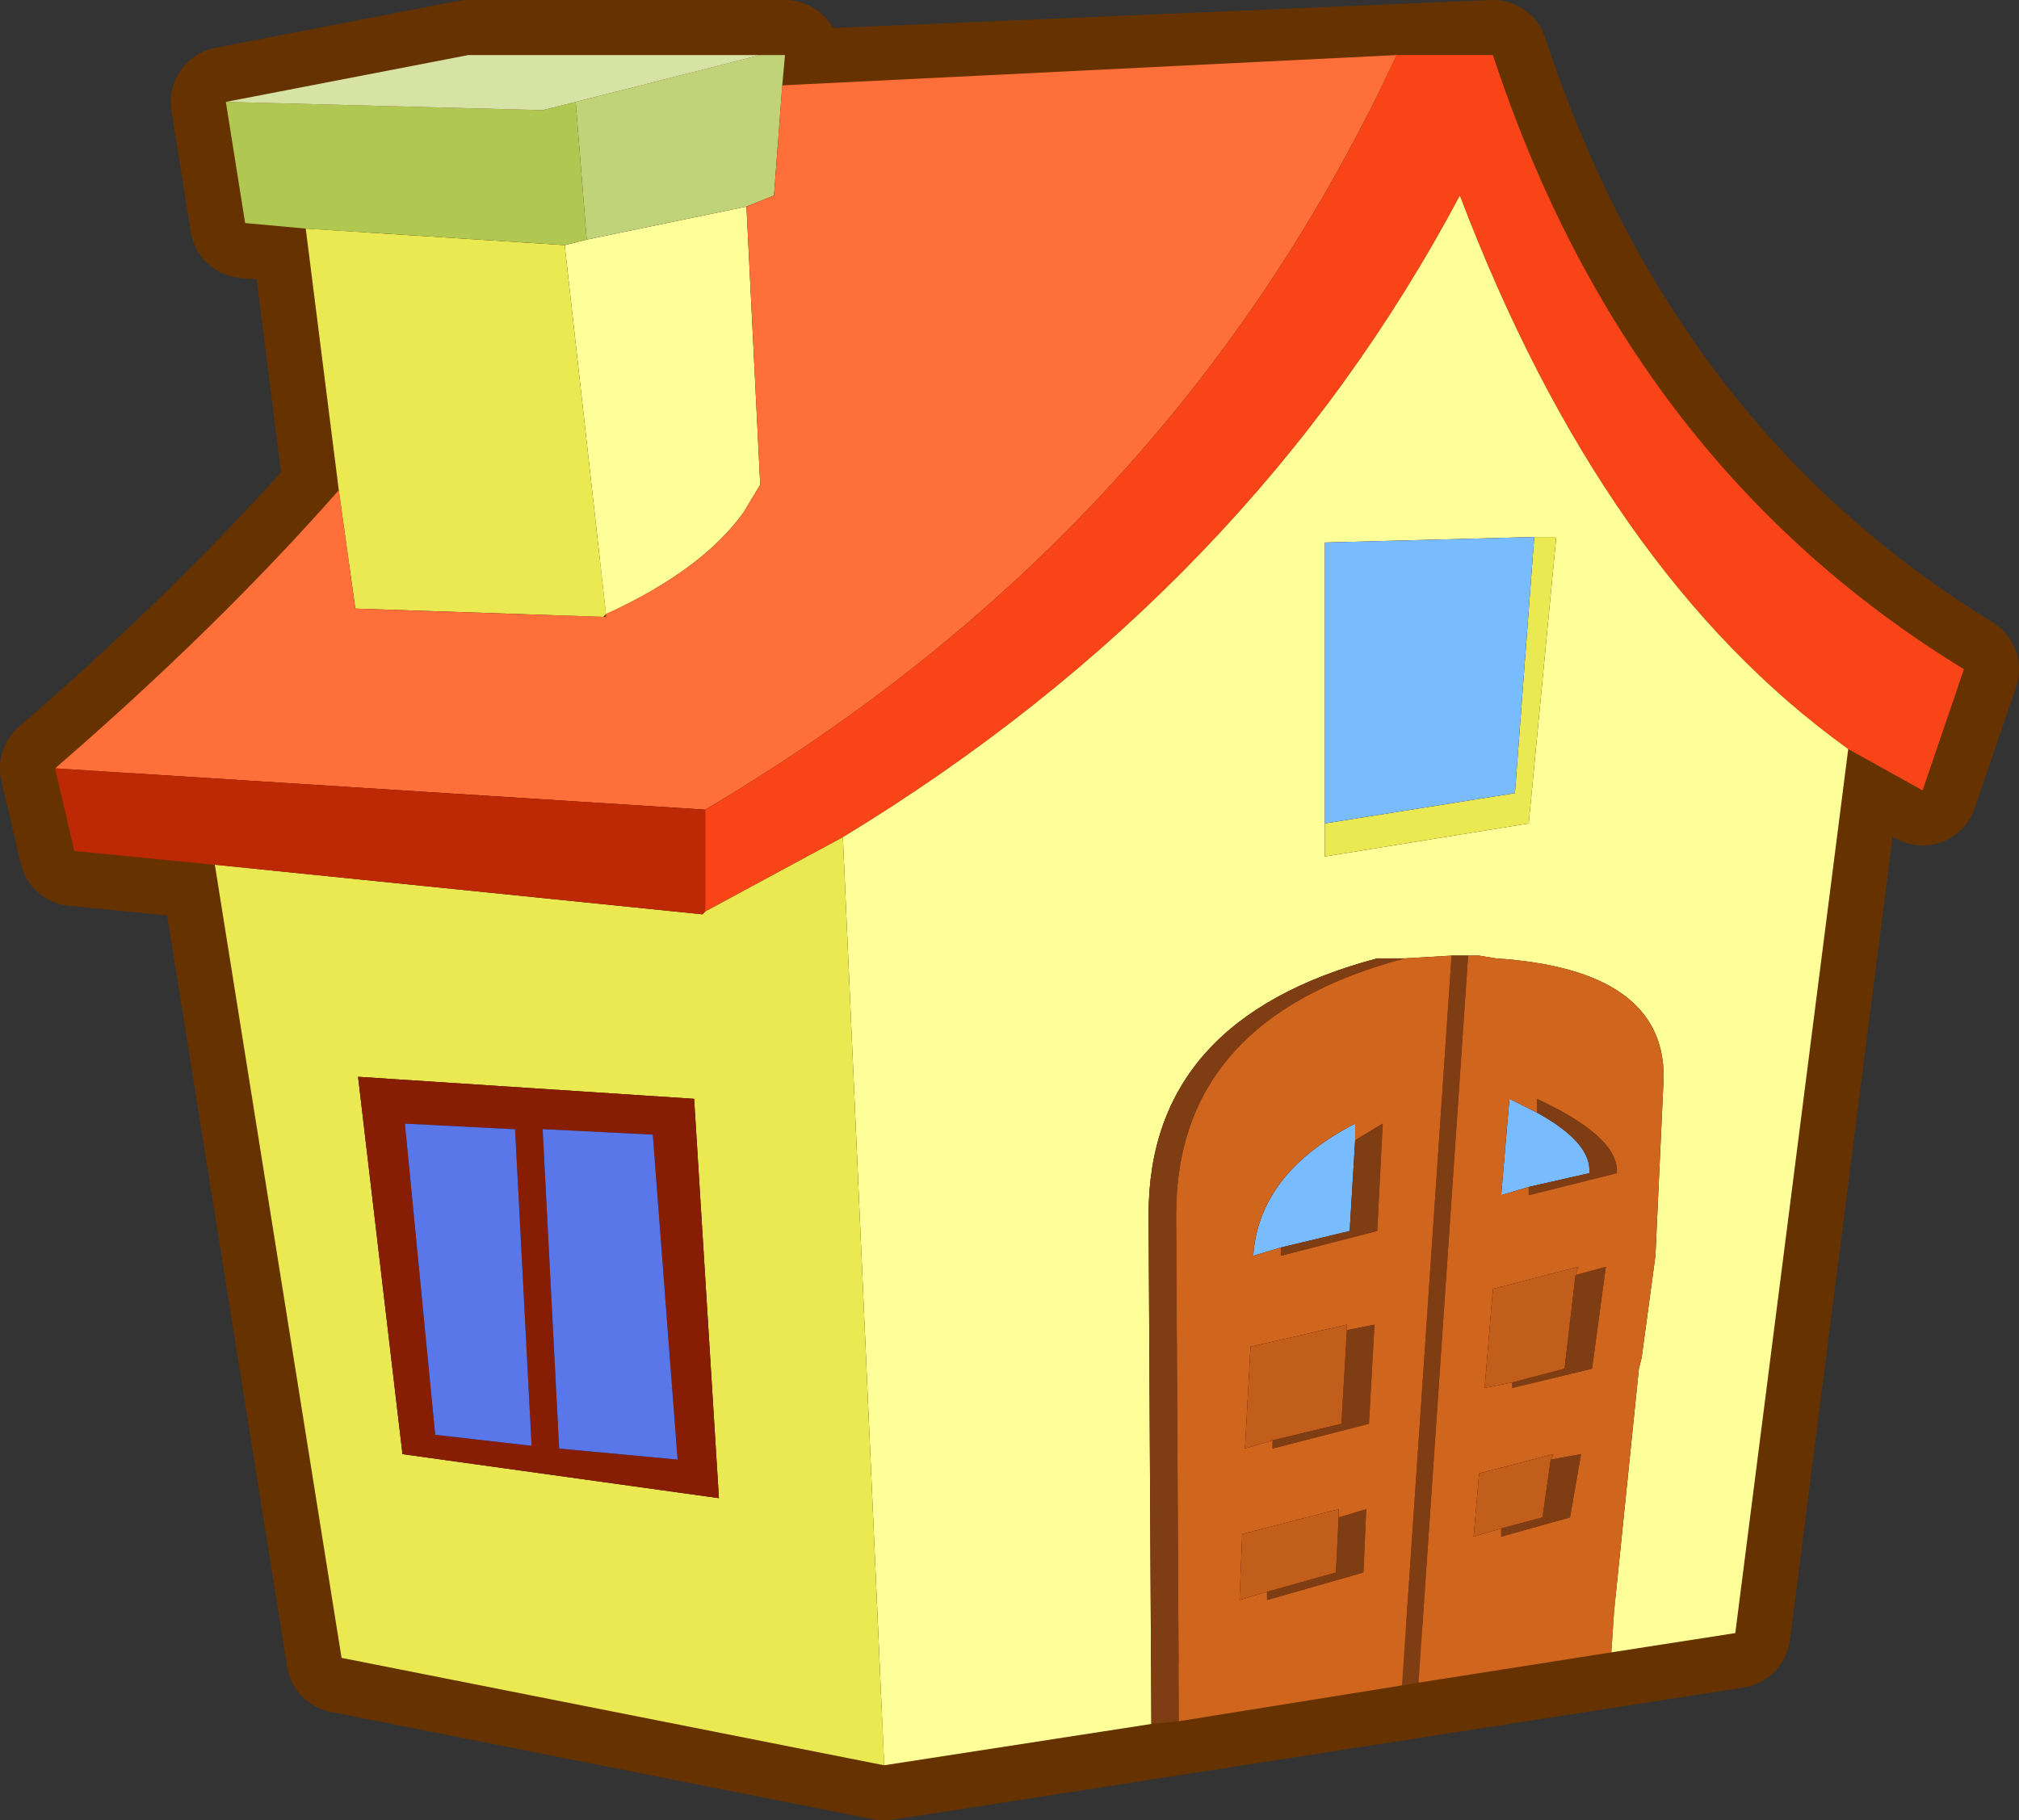 <?xml version="1.0" encoding="UTF-8" standalone="no"?>
<svg xmlns:xlink="http://www.w3.org/1999/xlink" height="33.05px" width="36.65px" xmlns="http://www.w3.org/2000/svg">
  <rect width="100%" height="100%" fill="#333333" stroke="none"/>
  <g transform="matrix(1.0, 0.0, 0.0, 1.0, 16.8, 16.8)">
    <path d="M10.35 -15.65 Q12.8 -8.35 18.85 -4.65 L18.1 -2.45 16.75 -3.2 14.7 12.85 -0.75 15.25 -10.6 13.3 -12.9 -1.1 -15.45 -1.35 -15.8 -2.85 Q-12.85 -5.4 -10.65 -7.9 L-11.25 -12.65 -12.35 -12.75 -12.7 -14.95 -8.3 -15.8 -2.55 -15.8 -2.6 -15.25 10.3 -15.8 10.35 -15.65 M-5.85 -5.6 L-5.8 -5.6 -5.8 -5.65 -5.85 -5.6" fill="#330000" fill-rule="evenodd" stroke="none"/>
    <path d="M10.35 -15.65 Q12.8 -8.35 18.85 -4.65 L18.1 -2.45 16.75 -3.2 14.7 12.85 -0.75 15.25 -10.6 13.3 -12.9 -1.1 -15.45 -1.35 -15.8 -2.85 Q-12.85 -5.4 -10.65 -7.9 L-11.25 -12.65 -12.35 -12.75 -12.7 -14.95 -8.3 -15.8 -2.55 -15.8 -2.6 -15.25 10.3 -15.8 10.35 -15.65 M-5.85 -5.6 L-5.8 -5.6 -5.8 -5.65 -5.85 -5.6" fill="none" stroke="#663300" stroke-linecap="round" stroke-linejoin="round" stroke-width="2.0"/>
    <path d="M8.55 -15.8 L10.3 -15.8 10.35 -15.65 Q12.8 -8.35 18.85 -4.65 L18.1 -2.45 16.75 -3.2 Q12.3 -6.4 9.7 -13.25 5.9 -6.1 -1.5 -1.6 L-4.0 -0.25 -4.0 -2.1 Q4.55 -7.15 8.55 -15.8" fill="#f94417" fill-rule="evenodd" stroke="none"/>
    <path d="M-1.5 -1.6 Q5.9 -6.1 9.7 -13.25 12.3 -6.4 16.75 -3.2 L14.7 12.85 12.45 13.2 12.5 12.45 12.95 8.05 13.0 7.85 13.25 6.0 13.4 2.75 Q13.4 0.8 10.35 0.6 L10.05 0.55 9.85 0.55 9.55 0.55 8.7 0.6 8.2 0.6 Q4.05 1.7 4.05 5.25 L4.1 14.5 -0.75 15.25 -1.5 -1.6 M11.05 -7.05 L7.25 -6.95 7.25 -1.85 7.25 -1.25 10.95 -1.85 11.45 -7.05 11.05 -7.05 M-6.15 -12.45 L-3.25 -13.05 -3.0 -8.0 -3.3 -7.5 Q-4.05 -6.45 -5.8 -5.65 L-6.55 -12.35 -6.15 -12.45" fill="#ffff99" fill-rule="evenodd" stroke="none"/>
    <path d="M-4.0 -0.25 L-1.5 -1.6 -0.75 15.25 -10.6 13.3 -12.9 -1.1 -4.05 -0.2 -4.0 -0.25 M-10.65 -7.9 L-11.25 -12.65 -6.55 -12.35 -5.8 -5.65 -5.85 -5.6 -10.35 -5.75 -10.65 -7.9 M11.05 -7.05 L11.45 -7.05 10.95 -1.85 7.25 -1.25 7.25 -1.85 10.7 -2.4 11.05 -7.05 M-9.5 9.55 L-9.5 9.6 -3.75 10.4 -4.2 3.15 -10.3 2.75 -9.5 9.55" fill="#eae951" fill-rule="evenodd" stroke="none"/>
    <path d="M7.25 -1.85 L7.25 -6.95 11.05 -7.05 10.7 -2.4 7.25 -1.85 M11.1 3.4 Q12.1 3.95 12.05 4.5 L10.95 4.75 10.45 4.9 10.6 3.15 11.1 3.4 M6.45 5.85 L5.95 6.0 Q6.05 4.5 7.8 3.6 L7.8 3.9 7.7 5.55 6.45 5.85" fill="#79bcfd" fill-rule="evenodd" stroke="none"/>
    <path d="M8.95 13.75 L8.65 13.8 9.55 0.55 9.85 0.55 8.95 13.75 M4.6 14.45 L4.1 14.5 4.05 5.25 Q4.05 1.7 8.2 0.6 L8.7 0.6 Q4.55 1.7 4.55 5.25 L4.6 14.45 M11.1 3.4 L11.1 3.15 Q12.6 3.85 12.55 4.5 L10.95 4.9 10.95 4.75 12.05 4.5 Q12.1 3.95 11.1 3.4 M11.8 6.35 L12.35 6.2 12.1 8.05 10.65 8.4 10.65 8.3 11.6 8.05 11.8 6.35 M10.45 10.95 L11.2 10.75 11.35 9.7 11.9 9.6 11.7 10.75 10.45 11.1 10.45 10.95 M7.8 3.9 L8.3 3.6 8.2 5.55 6.45 6.0 6.45 5.85 7.7 5.55 7.8 3.9 M7.65 7.35 L8.15 7.25 8.05 9.05 6.3 9.5 6.3 9.35 7.55 9.05 7.65 7.35 M7.5 10.75 L8.0 10.6 7.95 11.75 6.2 12.25 6.2 12.1 7.45 11.75 7.5 10.75" fill="#7e3d12" fill-rule="evenodd" stroke="none"/>
    <path d="M12.45 13.2 L8.95 13.75 9.85 0.55 10.05 0.55 10.35 0.6 Q13.4 0.8 13.4 2.75 L13.25 6.0 13.0 7.85 12.95 8.05 12.5 12.45 12.45 13.2 M8.65 13.8 L4.6 14.45 4.55 5.25 Q4.55 1.7 8.7 0.6 L9.55 0.55 8.65 13.8 M10.95 4.75 L10.95 4.9 12.55 4.5 Q12.6 3.85 11.1 3.15 L11.1 3.4 10.6 3.15 10.45 4.9 10.95 4.75 M11.8 6.35 L11.85 6.2 10.3 6.6 10.15 8.4 10.65 8.3 10.65 8.4 12.1 8.05 12.35 6.2 11.8 6.35 M10.45 10.95 L10.45 11.1 11.7 10.75 11.9 9.6 11.35 9.7 11.4 9.6 10.05 9.95 9.95 11.1 10.45 10.95 M7.8 3.9 L7.8 3.6 Q6.05 4.5 5.95 6.0 L6.45 5.85 6.45 6.0 8.2 5.55 8.3 3.6 7.8 3.9 M6.3 9.35 L6.3 9.5 8.05 9.05 8.15 7.25 7.65 7.35 7.65 7.25 5.9 7.65 5.8 9.5 6.3 9.35 M7.5 10.75 L7.5 10.6 5.75 11.05 5.7 12.25 6.2 12.1 6.2 12.25 7.95 11.75 8.0 10.6 7.5 10.75" fill="#d0651e" fill-rule="evenodd" stroke="none"/>
    <path d="M10.65 8.3 L10.15 8.4 10.3 6.6 11.85 6.2 11.8 6.35 11.6 8.05 10.65 8.3 M11.35 9.7 L11.2 10.75 10.45 10.95 9.95 11.1 10.05 9.95 11.4 9.6 11.35 9.7 M6.3 9.35 L5.8 9.5 5.9 7.65 7.65 7.25 7.65 7.35 7.55 9.05 6.3 9.35 M6.2 12.1 L5.7 12.25 5.75 11.05 7.5 10.6 7.5 10.75 7.45 11.75 6.2 12.1" fill="#c15e1c" fill-rule="evenodd" stroke="none"/>
    <path d="M-11.25 -12.65 L-12.35 -12.75 -12.7 -14.95 -6.95 -14.8 -6.35 -14.95 -6.15 -12.45 -6.55 -12.35 -11.25 -12.65" fill="#b0c851" fill-rule="evenodd" stroke="none"/>
    <path d="M-3.0 -15.8 L-2.55 -15.8 -2.6 -15.25 -2.75 -13.25 -3.25 -13.05 -6.15 -12.45 -6.35 -14.95 -3.0 -15.8" fill="#c1d378" fill-rule="evenodd" stroke="none"/>
    <path d="M-12.7 -14.95 L-8.3 -15.8 -3.0 -15.8 -6.35 -14.95 -6.95 -14.8 -12.7 -14.95" fill="#d7e2a5" fill-rule="evenodd" stroke="none"/>
    <path d="M8.55 -15.8 Q4.55 -7.15 -4.0 -2.1 L-15.8 -2.85 Q-12.85 -5.4 -10.65 -7.9 L-10.35 -5.75 -5.85 -5.6 -5.8 -5.6 -5.8 -5.65 Q-4.05 -6.45 -3.3 -7.5 L-3.0 -8.0 -3.25 -13.05 -2.75 -13.25 -2.6 -15.25 8.55 -15.8" fill="#ff6f39" fill-rule="evenodd" stroke="none"/>
    <path d="M-4.0 -2.1 L-4.0 -0.25 -4.05 -0.2 -12.9 -1.1 -15.45 -1.35 -15.8 -2.85 -4.0 -2.1" fill="#be2905" fill-rule="evenodd" stroke="none"/>
    <path d="M-7.5 3.7 L-9.45 3.6 -8.9 9.25 -7.15 9.45 -7.45 3.7 -7.5 3.7 M-9.5 9.55 L-10.3 2.75 -4.2 3.15 -3.75 10.4 -9.5 9.6 -9.5 9.55 M-6.65 9.5 L-4.5 9.7 -4.95 3.8 -6.95 3.7 -6.65 9.5" fill="#871d03" fill-rule="evenodd" stroke="none"/>
    <path d="M-7.5 3.7 L-7.45 3.7 -7.15 9.45 -8.9 9.25 -9.45 3.6 -7.5 3.7 M-6.65 9.5 L-6.95 3.7 -4.95 3.8 -4.5 9.7 -6.65 9.5" fill="#5a77e9" fill-rule="evenodd" stroke="none"/>
  </g>
</svg>
